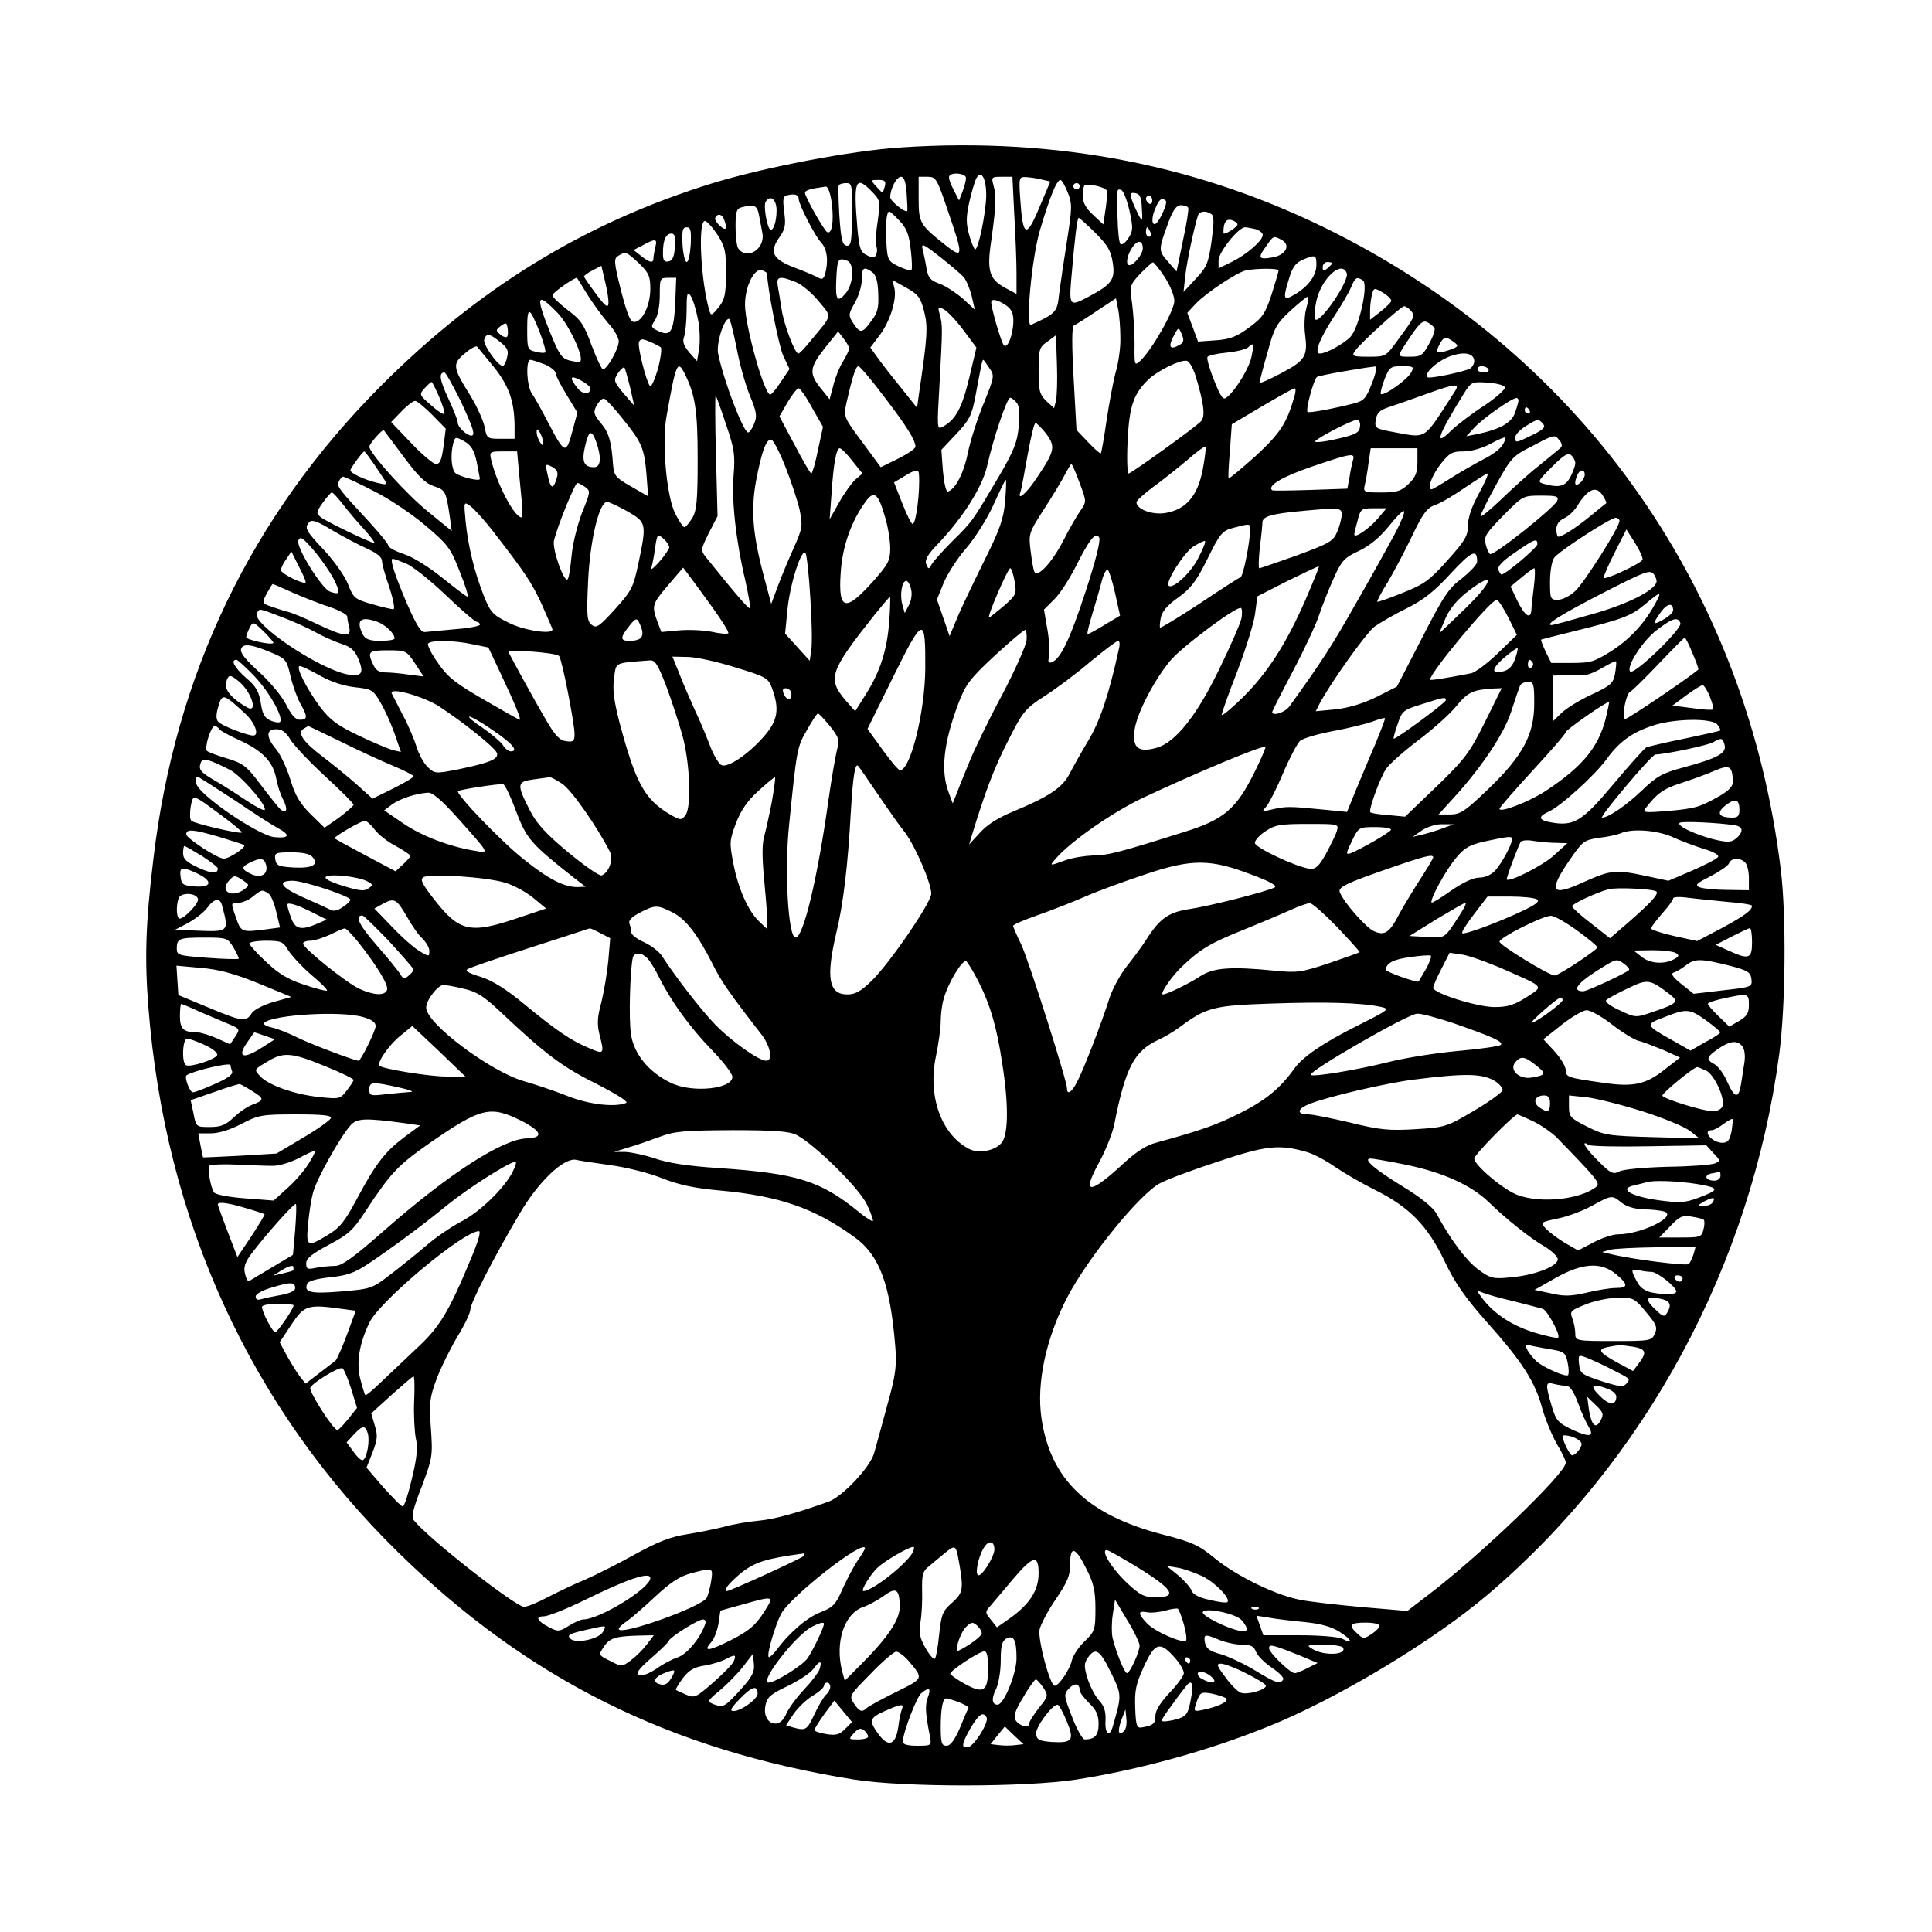 <?xml version="1.0" standalone="no"?>
<!DOCTYPE svg PUBLIC "-//W3C//DTD SVG 20010904//EN"
 "http://www.w3.org/TR/2001/REC-SVG-20010904/DTD/svg10.dtd">
<svg version="1.0" xmlns="http://www.w3.org/2000/svg"
 width="612pt" height="612pt" viewBox="0 0 612 612"
 preserveAspectRatio="xMidYMid meet">
<g transform="translate(0,612) scale(0.1,-0.1)"
fill="#000000" stroke="none">
<path d="M2855 5653 c-158 -10 -434 -63 -600 -114 -403 -125 -739 -331 -1050
-643 -409 -411 -650 -912 -719 -1496 -25 -206 -28 -317 -16 -470 53 -678 324
-1269 791 -1727 410 -402 862 -627 1444 -720 156 -25 544 -25 705 0 198 31
414 90 605 167 218 87 524 271 698 419 499 424 833 1041 923 1711 20 149 23
438 5 585 -107 882 -619 1615 -1409 2016 -424 215 -880 305 -1377 272z m205
-97 c0 -8 -5 -27 -11 -43 l-11 -28 -18 35 c-10 19 -16 38 -13 42 8 14 53 9 53
-6z m64 -59 c-2 -57 -25 -167 -35 -167 -3 0 -12 21 -19 46 -10 36 -10 56 0
102 7 31 17 65 22 76 16 31 33 1 32 -57z m-252 11 c2 -29 3 -54 2 -56 -5 -8
-54 31 -54 43 0 27 20 65 34 65 10 0 15 -16 18 -52z m131 -57 c50 -145 49
-153 -10 -106 -79 63 -83 69 -83 146 l0 69 28 0 c27 0 30 -5 65 -109z m210
-13 c4 -66 7 -150 7 -185 l0 -64 -30 16 c-56 29 -65 54 -50 153 15 109 17 140
7 175 -7 26 -6 27 26 27 l34 0 6 -122z m88 113 l26 -6 -35 -83 c-41 -98 -52
-93 -60 25 -5 72 -4 73 19 72 13 -1 36 -4 50 -8z m-498 -21 c-3 -11 -6 -20 -8
-20 -1 0 -10 9 -20 20 -18 20 -17 20 8 20 20 0 24 -4 20 -20z m579 -19 c15
-37 14 -50 -2 -153 -10 -62 -21 -138 -25 -169 -6 -58 -10 -62 -89 -98 -18 -8
2 211 28 299 30 102 53 160 65 160 4 0 15 -18 23 -39z m-683 -72 c-1 -87 -3
-100 -18 -97 -13 3 -17 21 -22 93 -3 50 -4 93 -2 98 2 4 13 7 24 7 18 0 19 -7
18 -101z m64 73 c25 -26 26 -29 17 -95 -6 -38 -7 -73 -4 -78 3 -6 3 -16 0 -24
-4 -12 -10 -13 -29 -4 -21 10 -25 20 -31 86 -13 153 -6 170 47 115z m657 18
c0 -5 -4 -10 -10 -10 -5 0 -10 5 -10 10 0 6 5 10 10 10 6 0 10 -4 10 -10z m86
-14 c2 -6 0 -33 -4 -59 l-7 -48 -32 30 c-23 21 -33 39 -33 59 0 16 2 31 5 34
9 8 66 -4 71 -16z m-871 -41 c7 -57 0 -99 -15 -90 -11 7 -70 112 -70 124 0 8
15 13 66 20 7 0 15 -22 19 -54z m943 -23 c12 -55 11 -64 -4 -87 -9 -14 -20
-22 -25 -18 -4 4 -8 42 -9 83 -3 93 -3 93 12 88 7 -3 18 -32 26 -66z m-1048
38 c0 -17 51 -117 71 -138 19 -21 24 -58 13 -99 -5 -17 -10 -20 -23 -12 -9 5
-43 20 -76 32 -69 27 -79 49 -45 97 17 24 20 38 14 79 -5 43 -4 50 12 53 22 5
34 1 34 -12z m1087 -30 c3 -43 2 -44 -11 -20 -7 14 -17 36 -21 48 -6 20 -4 23
12 20 14 -2 19 -14 20 -48z m33 24 c0 -8 -4 -12 -10 -9 -5 3 -10 10 -10 16 0
5 5 9 10 9 6 0 10 -7 10 -16z m-1190 -31 c0 -39 -13 -72 -23 -57 -10 18 -18
74 -12 84 15 25 35 9 35 -27z m1233 31 c7 -8 -24 -74 -35 -74 -11 0 -10 25 4
55 11 25 19 30 31 19z m-1289 -44 c3 -16 8 -43 11 -58 10 -51 -50 -88 -77 -48
-4 6 -8 37 -8 68 0 46 3 57 18 61 41 11 50 7 56 -23z m1360 22 c2 -4 -5 -51
-17 -105 l-20 -97 -28 32 c-30 35 -30 36 3 126 14 37 25 52 38 52 10 0 21 -3
24 -8z m-914 -42 c22 -23 30 -44 35 -91 4 -33 5 -62 2 -65 -2 -3 -20 3 -40 12
-33 16 -36 20 -39 73 -4 57 0 101 9 101 3 0 18 -14 33 -30z m987 22 c9 -6 9
-26 1 -85 -10 -70 -15 -83 -50 -120 l-39 -42 6 55 c6 48 28 151 40 188 5 13
24 16 42 4z m-1543 -18 c11 -30 6 -37 -14 -19 -11 10 -17 22 -14 26 8 14 21
11 28 -7z m1176 -42 c39 -39 49 -56 55 -95 8 -52 -3 -68 -77 -107 -60 -32 -62
-30 -54 63 10 117 18 187 23 187 2 0 26 -21 53 -48z m450 27 c0 -7 -32 -29
-43 -29 -2 0 -2 11 0 24 4 17 10 22 24 19 10 -3 19 -9 19 -14z m-1647 -33 c24
-38 27 -53 27 -122 -1 -68 -4 -83 -24 -108 -21 -26 -24 -27 -29 -10 -27 92
-37 284 -14 284 6 0 24 -20 40 -44z m-85 -31 c-2 -30 -7 -55 -13 -55 -5 0 -11
25 -13 55 -2 45 0 55 13 55 13 0 15 -10 13 -55z m1456 40 c3 -8 1 -15 -4 -15
-6 0 -10 7 -10 15 0 8 2 15 4 15 2 0 6 -7 10 -15z m334 9 c12 -4 22 -12 22
-18 0 -18 -49 -61 -97 -85 l-43 -21 0 25 c0 26 63 105 84 105 6 0 21 -3 34 -6z
m-1840 -56 c-2 -31 -8 -44 -20 -46 -14 -3 -18 3 -18 26 0 41 9 62 27 62 11 0
13 -11 11 -42z m1922 22 c29 -16 14 -47 -27 -55 -46 -8 -50 -3 -23 34 24 35
24 35 50 21z m-1984 -22 c-3 -13 -6 -29 -6 -35 0 -18 -11 -16 -39 6 l-24 19
29 15 c40 22 47 21 40 -5z m1544 -5 c0 -18 -28 -53 -42 -53 -13 0 -9 29 8 55
17 26 34 25 34 -2z m-567 -91 c8 -10 19 -36 25 -60 l10 -43 -38 35 c-21 18
-54 40 -73 47 -29 10 -37 19 -42 48 -3 20 -9 47 -12 60 -6 22 0 20 55 -23 33
-26 67 -55 75 -64z m-1029 44 c31 -30 36 -41 36 -81 0 -53 -26 -105 -51 -105
-13 0 -22 24 -42 100 -23 92 -23 101 -8 110 23 14 25 13 65 -24z m2146 -5 c0
-34 -26 -69 -69 -94 -36 -21 -38 -15 -17 53 10 33 20 47 42 57 41 17 44 16 44
-16z m-1486 13 c23 -9 20 -73 -5 -103 -26 -31 -33 -22 -30 41 3 68 6 73 35 62z
m1005 -51 c17 -26 31 -60 31 -76 0 -31 -72 -157 -108 -190 -18 -17 -19 -15
-18 55 0 40 -4 98 -8 128 -8 54 -7 57 25 92 19 19 37 36 41 37 3 0 20 -20 37
-46z m531 43 c0 -2 -7 -9 -15 -16 -12 -10 -15 -10 -15 4 0 9 7 16 15 16 8 0
15 -2 15 -4z m-2293 -129 c-1 -14 -12 -5 -39 32 -21 28 -38 53 -38 55 0 3 12
12 28 20 l27 14 12 -51 c7 -29 12 -60 10 -70z m503 97 c0 -43 37 -230 51 -261
l20 -42 -27 -40 c-15 -23 -30 -41 -34 -41 -19 0 -80 218 -80 285 0 58 30 118
55 109 8 -4 15 -8 15 -10z m333 4 c12 -9 18 -30 19 -68 2 -45 -2 -61 -22 -87
-29 -40 -35 -40 -57 -7 -16 25 -16 28 5 65 12 21 22 54 22 73 0 39 6 43 33 24z
m1287 5 c0 -4 -10 -38 -22 -76 -20 -60 -28 -73 -72 -105 -39 -29 -60 -37 -105
-40 l-56 -4 -17 46 -17 45 27 29 c31 33 127 97 157 105 31 7 105 8 105 0z
m216 -8 c10 -24 -88 -166 -100 -146 -4 5 -2 31 4 58 16 71 80 130 96 88z
m-2406 -67 c18 -29 48 -70 66 -91 19 -20 34 -47 34 -58 0 -24 -37 -89 -50 -89
-4 0 -20 34 -36 76 -24 66 -34 81 -76 112 -26 20 -48 41 -48 47 0 7 60 50 77
55 1 0 16 -24 33 -52z m279 -28 c-5 -91 -14 -107 -53 -89 -25 12 -25 14 -11
35 9 14 15 46 15 79 0 53 1 55 26 55 l26 0 -3 -80z m383 66 c19 -8 52 -36 72
-61 42 -51 44 -40 -24 -122 -19 -24 -37 -43 -41 -43 -11 0 -46 92 -53 140 -4
25 -9 57 -12 73 -6 32 6 34 58 13z m1795 6 c19 -12 -12 -150 -39 -179 -21 -22
-77 -53 -97 -53 -19 0 -1 47 44 116 24 36 48 78 55 94 13 32 18 34 37 22z
m-1390 -97 c13 -49 11 -82 -16 -263 l-6 -44 -51 64 c-28 34 -61 77 -74 95
l-23 32 28 37 c34 44 57 117 48 152 l-6 25 43 -24 c38 -21 46 -31 57 -74z
m1480 31 c-2 -5 -17 -20 -35 -34 l-32 -25 0 29 c0 16 3 39 6 51 6 22 7 22 35
6 16 -10 28 -22 26 -27z m-2197 -53 c7 -30 8 -73 5 -96 l-7 -41 -25 28 c-17
21 -22 34 -16 49 4 12 8 50 8 85 0 51 2 59 12 46 7 -9 17 -41 23 -71z m1339
-63 c1 -30 -6 -80 -15 -110 -8 -30 -21 -100 -29 -154 -8 -55 -16 -101 -18
-102 -2 -2 -20 14 -40 35 l-37 39 -9 163 c-6 107 -6 165 1 168 5 2 37 22 71
45 l62 41 7 -35 c4 -19 7 -60 7 -90z m589 93 c-6 -21 -7 -57 -4 -81 9 -70 2
-83 -75 -124 -38 -20 -69 -34 -69 -30 0 4 11 47 25 95 21 79 29 92 72 132 26
24 51 44 55 45 3 0 2 -17 -4 -37z m-2371 -15 c36 -38 84 -141 71 -153 -2 -3
-17 -1 -34 3 -25 7 -33 19 -61 88 -48 119 -43 131 24 62z m1418 26 c18 -12 25
-25 25 -49 0 -44 -18 -91 -30 -79 -8 8 -40 117 -40 136 0 13 19 9 45 -8z
m-133 -80 l41 -55 -23 -97 c-23 -95 -43 -132 -84 -154 -18 -10 -18 -5 -10 133
10 182 10 188 1 222 -7 26 -6 27 13 17 11 -6 39 -35 62 -66z m1418 61 c13 -16
12 -19 -42 -92 -38 -53 -39 -53 -93 -53 -50 0 -54 2 -43 18 17 25 146 142 156
142 5 0 15 -7 22 -15z m-2760 -68 c12 -32 20 -60 17 -63 -2 -3 -16 -2 -31 2
-25 6 -26 9 -26 72 0 74 7 72 40 -11z m623 -47 c9 -50 28 -118 42 -152 22 -53
24 -67 14 -90 -6 -16 -15 -28 -19 -28 -15 0 -78 165 -95 249 -7 32 18 111 34
111 4 0 14 -41 24 -90z m2211 61 c3 -5 -4 -27 -17 -50 -20 -37 -26 -41 -60
-41 -44 0 -44 -3 3 67 28 41 38 49 52 42 9 -5 19 -13 22 -18z m-2938 -28 c-3
-3 -13 0 -22 8 -14 12 -14 14 3 27 16 11 18 11 21 -8 2 -12 1 -24 -2 -27z
m2133 -24 c-31 -19 -40 -10 -23 23 17 33 17 33 27 10 8 -18 7 -26 -4 -33z
m-1049 -13 c0 -5 -9 -23 -19 -40 -11 -17 -25 -51 -31 -76 l-12 -45 -24 30
c-42 51 -41 68 7 130 l44 55 17 -22 c10 -13 18 -27 18 -32z m-1106 21 c24 -19
28 -28 22 -50 -3 -15 -10 -27 -14 -26 -16 1 -64 70 -58 84 7 20 16 19 50 -8z
m1761 -186 l-6 -24 -25 23 c-21 21 -24 32 -24 96 0 67 2 74 28 92 l27 20 3
-91 c2 -51 0 -103 -3 -116z m-1252 169 c4 -4 0 -35 -9 -69 -10 -34 -21 -58
-25 -54 -12 14 -40 125 -35 139 4 11 11 12 33 2 15 -6 32 -15 36 -18z m2512
17 c17 -13 16 -15 -15 -26 -39 -13 -45 -10 -30 18 13 25 20 26 45 8z m-3041
-79 c48 -60 65 -109 66 -185 l0 -43 -44 0 c-43 0 -44 1 -51 38 -4 20 -24 64
-44 97 -57 91 -59 102 -19 135 18 16 36 25 39 22 4 -4 27 -33 53 -64z m2401
35 c-6 -36 -49 -107 -78 -131 -12 -11 -19 -2 -41 53 -15 37 -24 70 -21 74 2 5
30 11 61 14 31 3 62 11 67 16 18 18 20 13 12 -26z m705 -18 c0 -7 -6 -17 -12
-22 -17 -10 -130 -34 -136 -28 -12 12 28 49 68 65 47 18 80 12 80 -15z m-2945
-9 c19 -8 35 -21 35 -28 0 -7 16 -38 35 -69 l34 -56 -14 -52 c-22 -83 -25 -82
-80 23 -19 37 -42 78 -50 89 -17 24 -20 107 -5 107 6 0 26 -7 45 -14z m1409
-12 c17 -24 16 -28 -18 -112 -20 -48 -42 -118 -50 -156 -13 -65 -39 -115 -63
-123 -6 -2 -12 23 -16 64 l-5 68 47 50 c41 43 49 59 60 115 20 107 22 120 26
120 1 0 10 -12 19 -26z m653 -24 c27 -89 32 -130 17 -145 -22 -22 -221 -165
-229 -165 -4 0 -6 46 -3 103 5 110 19 150 66 195 31 29 101 63 121 59 8 -1 20
-22 28 -47z m-1791 -37 l13 -58 -34 39 c-31 38 -32 41 -18 63 9 13 18 21 21
19 2 -3 10 -31 18 -63z m172 45 c34 -68 42 -116 42 -271 0 -132 -3 -164 -17
-188 -10 -16 -21 -29 -25 -29 -4 0 -17 19 -29 43 -27 52 -43 222 -28 306 30
170 35 182 57 139z m633 -75 c71 -93 98 -136 99 -158 0 -6 -25 -23 -55 -38
l-55 -27 -59 80 c-58 78 -59 80 -50 122 19 84 30 118 38 118 5 0 42 -44 82
-97z m1545 43 c-19 -49 -25 -56 -61 -65 -63 -16 -139 -30 -143 -26 -7 7 20
105 30 111 8 5 138 28 184 33 7 1 3 -20 -10 -53z m124 34 c-12 -23 -87 -76
-96 -68 -2 3 3 24 12 47 15 38 19 41 55 41 37 0 39 -2 29 -20z m245 10 c3 -5
-3 -10 -14 -10 -12 0 -21 5 -21 10 0 6 6 10 14 10 8 0 18 -4 21 -10z m-3257
-98 c41 -87 49 -112 35 -112 -15 1 -43 27 -43 41 0 8 -14 43 -30 77 -27 58
-31 82 -12 82 4 0 26 -40 50 -88z m412 38 c0 -21 -24 -21 -41 1 -27 34 -23 42
11 24 17 -9 30 -20 30 -25z m-479 -27 c11 -25 18 -49 17 -54 -2 -4 -21 8 -42
27 -38 33 -39 34 -21 54 10 11 20 20 22 20 2 0 13 -21 24 -47z m3376 30 c2 -6
-28 -33 -67 -59 -39 -25 -84 -60 -101 -76 -59 -59 -45 -18 38 115 23 37 25 38
75 35 28 -2 53 -8 55 -15z m-163 -20 c-97 -150 -83 -141 -188 -122 -60 11 -62
13 -58 39 3 20 12 30 35 38 18 6 70 24 117 41 108 39 118 39 94 4z m-2032 -44
l35 -61 -16 -74 c-8 -41 -18 -74 -21 -74 -3 0 -27 41 -53 91 l-48 90 26 45
c14 24 30 44 35 44 4 0 24 -27 42 -61z m1528 34 c-24 -84 -45 -116 -123 -188
-45 -40 -83 -72 -85 -70 -2 1 0 41 4 87 l6 84 96 57 c53 31 99 57 103 57 4 0
4 -12 -1 -27z m-1800 -88 c26 -76 29 -96 24 -159 -7 -80 7 -209 37 -335 10
-46 17 -86 15 -88 -3 -4 -41 39 -139 161 -18 23 -18 24 8 77 l28 54 -5 192
c-3 107 -3 192 -1 190 2 -2 17 -43 33 -92z m-328 19 c61 -75 69 -94 76 -178
l5 -68 -54 31 c-49 28 -54 34 -57 68 -5 74 -13 103 -39 133 -23 28 -24 34 -13
56 8 13 18 23 24 21 6 -2 32 -30 58 -63z m1248 51 c9 -10 11 -35 7 -75 -4 -50
-15 -77 -62 -158 -86 -145 -84 -143 -147 -205 -32 -32 -62 -66 -67 -75 -9 -16
-10 -16 -17 1 -5 14 5 31 38 65 79 83 140 180 155 246 19 86 63 216 73 216 4
0 13 -7 20 -15z m1590 6 c0 -4 -5 -22 -11 -39 -11 -31 -47 -52 -119 -67 l-35
-7 25 27 c24 27 117 93 133 94 4 1 7 -3 7 -8z m-3441 -45 l43 -44 -7 -56 c-6
-42 -11 -56 -24 -56 -8 0 -44 30 -79 67 l-63 66 33 34 c17 18 37 33 43 33 6 0
30 -20 54 -44z m3476 14 c3 -5 1 -10 -4 -10 -6 0 -11 5 -11 10 0 6 2 10 4 10
3 0 8 -4 11 -10z m-537 -52 c-2 -19 -14 -25 -75 -39 -40 -9 -70 -12 -67 -7 7
11 115 67 132 68 8 0 12 -9 10 -22z m580 9 c9 -10 1 -18 -34 -35 -53 -26 -54
-26 -54 -7 0 8 15 24 33 35 38 24 41 24 55 7z m-1574 -31 c30 -41 28 -54 -30
-140 -33 -50 -64 -76 -51 -43 2 6 12 58 22 115 10 56 21 102 25 102 4 0 19
-15 34 -34z m-2036 -72 c46 -62 69 -85 96 -94 37 -12 39 -16 51 -98 l6 -44
-76 62 c-69 56 -185 185 -185 205 0 9 42 57 46 52 1 -1 29 -39 62 -83z m442
46 c0 -13 -1 -13 -10 0 -5 8 -10 22 -10 30 0 13 1 13 10 0 5 -8 10 -22 10 -30z
m169 -1 c17 -49 14 -79 -7 -79 -32 0 -40 17 -29 65 12 53 21 56 36 14z m-379
-62 c5 -26 10 -51 10 -54 0 -9 -61 6 -77 18 -13 12 -17 58 -7 96 6 20 7 20 35
5 22 -13 31 -28 39 -65z m3250 54 c-6 -12 -33 -32 -61 -46 -27 -14 -74 -41
-104 -60 -30 -19 -57 -35 -60 -35 -15 0 -1 41 27 78 29 37 37 42 74 42 24 0
59 10 85 24 24 13 45 22 47 20 2 -1 -1 -12 -8 -23z m180 14 c8 -9 9 -19 4 -23
-5 -5 -36 -30 -69 -57 -33 -26 -88 -76 -122 -109 -35 -33 -63 -56 -63 -51 0 6
22 50 49 99 47 85 53 92 113 122 74 39 72 38 88 19z m-2452 -84 c18 -45 38
-106 45 -136 10 -50 9 -58 -17 -117 -16 -35 -39 -90 -51 -122 l-22 -59 -21 79
c-38 140 -44 217 -27 311 18 94 33 135 49 130 6 -2 26 -40 44 -86z m1322 -8
c-16 -84 -53 -127 -118 -138 -42 -7 -92 12 -92 34 0 5 23 26 51 47 29 21 77
59 108 85 30 27 57 46 59 44 3 -2 -1 -35 -8 -72z m-1110 27 l32 -40 -21 -18
c-11 -9 -35 -42 -52 -72 l-31 -55 6 80 c6 94 15 145 26 145 5 0 23 -18 40 -40z
m1790 -3 c0 -34 -6 -49 -28 -70 -24 -23 -37 -27 -86 -27 -55 0 -58 1 -53 23 3
12 9 43 12 70 l7 47 74 0 74 0 0 -43z m-3304 -9 c16 -24 32 -48 36 -54 6 -9
-1 -10 -25 -4 -40 9 -87 31 -87 40 0 7 39 60 44 60 2 0 16 -19 32 -42z m458
-25 c4 -38 8 -85 10 -105 2 -21 1 -38 -2 -37 -23 1 -78 106 -96 182 -6 26 -5
27 38 27 l44 0 6 -67z m3346 30 c0 -8 -7 -27 -15 -43 -16 -31 -36 -36 -83 -23
-23 6 -22 8 24 54 37 37 51 46 61 37 7 -6 13 -17 13 -25z m-704 10 c-3 -10 -8
-34 -11 -54 l-7 -37 -116 -4 c-65 -2 -119 -3 -122 -1 -17 14 32 43 126 75 126
43 137 44 130 21z m-2522 -56 c-12 -41 -20 -37 -30 12 -7 32 -6 33 15 22 16
-9 20 -18 15 -34z m1656 -17 c22 -59 22 -59 3 -87 -11 -15 -37 -60 -57 -100
-35 -66 -79 -113 -89 -95 -3 4 -8 33 -12 64 -7 57 -7 59 42 135 28 43 58 93
67 111 9 17 18 32 20 32 2 0 14 -27 26 -60z m-509 28 c4 -52 -9 -158 -20 -158
-4 0 -19 30 -33 66 l-26 66 32 19 c36 22 46 24 47 7z m2109 -2 c0 -7 -7 -19
-15 -26 -16 -13 -20 -3 -9 24 8 20 24 21 24 2z m-335 -59 c-23 -41 -35 -77
-35 -102 0 -32 -9 -48 -65 -110 -56 -63 -74 -76 -142 -103 -42 -17 -79 -30
-80 -28 -2 2 13 30 33 62 19 32 54 98 77 146 34 71 47 89 72 98 17 5 59 30 95
55 36 24 68 45 72 45 4 0 -8 -28 -27 -63z m-3502 8 c49 -24 123 -74 165 -110
71 -60 80 -72 108 -145 18 -44 29 -80 25 -80 -4 0 -39 27 -79 59 -42 34 -94
67 -123 76 -27 9 -49 21 -49 27 0 5 -26 37 -57 71 -101 109 -106 115 -100 131
4 9 10 16 14 16 4 0 48 -20 96 -45z m2001 -32 c-5 -57 -16 -89 -68 -193 -34
-69 -73 -150 -85 -180 l-23 -55 -20 58 -20 58 21 52 c12 29 44 79 73 112 28
33 67 95 86 138 19 42 36 77 38 77 2 0 1 -30 -2 -67z m-1330 44 c17 -12 16
-16 -9 -78 -14 -35 -30 -96 -34 -136 -4 -40 -9 -75 -13 -78 -11 -12 -50 97
-43 124 12 47 66 181 74 181 4 0 15 -6 25 -13z m3224 -28 c7 -12 12 -22 10
-23 -2 -1 -25 -20 -53 -43 -47 -38 -87 -63 -99 -63 -3 0 -6 11 -6 23 0 16 9
28 24 35 14 6 33 24 42 39 35 56 61 66 82 32z m-3992 -26 c16 -21 46 -57 68
-80 21 -24 35 -43 32 -43 -12 0 -150 67 -169 81 -16 13 -16 16 5 46 13 18 26
33 29 33 4 0 19 -17 35 -37z m1718 -42 c9 -30 16 -74 16 -98 0 -38 -6 -50 -52
-102 -90 -101 -113 -96 -105 23 5 84 33 164 79 227 27 37 40 27 62 -50z m2129
53 c-8 -21 -202 -176 -213 -169 -4 3 -11 17 -14 32 -6 23 1 34 56 90 62 63 63
63 120 63 49 0 56 -2 51 -16z m-3375 -92 c106 -137 125 -165 158 -236 18 -41
34 -77 34 -80 0 -17 -92 -3 -140 22 -49 24 -57 33 -78 86 -29 75 -49 154 -57
234 -6 63 -6 64 15 49 11 -8 42 -42 68 -75z m430 58 c60 -35 61 -38 34 -166
-16 -75 -21 -85 -74 -144 -51 -56 -59 -61 -74 -49 -15 12 -16 30 -11 139 6
128 35 250 60 250 7 0 36 -14 65 -30z m2262 -10 c0 -11 -6 -36 -14 -54 -12
-30 -24 -37 -127 -75 -63 -22 -116 -41 -120 -41 -3 0 -2 30 2 68 5 37 8 72 8
78 1 18 29 26 111 34 135 13 140 12 140 -10z m115 -12 c-28 -33 -75 -65 -75
-51 0 4 5 25 11 46 9 35 12 37 50 37 l41 0 -27 -32z m53 -50 c-19 -35 -73
-133 -122 -218 -75 -133 -110 -187 -211 -327 -14 -20 -55 -33 -55 -18 0 2 29
60 65 128 36 68 74 149 84 180 11 32 32 85 47 118 24 53 33 63 79 84 35 17 66
43 96 80 24 30 45 51 47 45 2 -5 -12 -38 -30 -72z m-3255 -46 c31 -14 47 -27
47 -39 0 -10 11 -48 24 -85 12 -38 18 -68 12 -68 -5 0 -36 7 -67 16 -55 16
-59 19 -76 62 -9 25 -43 73 -75 108 -61 64 -65 73 -47 91 8 8 28 0 72 -27 34
-20 83 -46 110 -58z m3967 88 c0 -20 -111 -195 -140 -222 -17 -16 -41 -28 -55
-28 -24 0 -25 3 -25 58 0 32 6 66 13 75 15 21 177 126 195 127 6 0 12 -5 12
-10z m-1170 -27 c0 -40 -22 -148 -30 -151 -5 -2 -63 -39 -130 -84 -67 -44
-123 -78 -125 -76 -2 1 -1 16 2 31 4 20 21 40 55 64 40 29 58 52 93 123 40 81
47 89 82 98 53 14 53 14 53 -5z m1243 -96 c-8 -14 -123 -67 -123 -57 0 6 16
43 36 82 l36 71 28 -44 c15 -24 25 -47 23 -52z m-3083 39 c-1 -6 -15 -27 -32
-46 -17 -19 -28 -28 -25 -19 3 9 9 37 12 63 7 45 8 46 26 30 11 -9 19 -22 19
-28z m1319 -139 c-49 -151 -80 -216 -108 -225 -10 -3 -12 1 -8 17 3 12 1 51
-5 86 l-11 64 32 32 c18 17 48 64 68 103 44 88 64 113 75 93 5 -9 -12 -76 -43
-170z m-2383 41 c24 -47 22 -54 -11 -42 -27 11 -108 142 -100 162 6 14 13 10
46 -28 22 -25 51 -66 65 -92z m2739 63 c-22 -45 -81 -99 -93 -86 -11 11 47
102 77 123 19 12 36 20 38 18 3 -2 -7 -27 -22 -55z m1075 45 c0 -10 -101 -96
-114 -96 -2 0 -6 7 -10 15 -3 10 13 28 52 54 63 44 72 47 72 27z m-2303 -172
c5 -71 6 -144 3 -163 l-5 -34 -39 43 -39 43 7 71 c7 83 46 204 58 183 4 -8 11
-72 15 -143z m2112 116 c0 -8 -22 -31 -48 -52 -42 -31 -59 -57 -127 -190 l-79
-153 -65 -33 c-43 -21 -87 -34 -129 -39 l-63 -6 12 24 c37 69 147 223 174 244
17 12 63 39 102 58 54 27 88 54 140 111 66 71 84 79 83 36z m-3711 -65 c-7 -7
-78 28 -78 39 0 6 7 22 17 35 l16 24 24 -48 c14 -26 23 -48 21 -50z m318 60
c20 -8 77 -53 126 -100 49 -47 93 -85 99 -85 5 0 9 -4 9 -9 0 -4 -35 -11 -77
-14 -43 -4 -86 -8 -96 -9 -13 -2 -26 18 -57 88 -41 96 -56 144 -46 144 4 0 23
-7 42 -15z m2849 -116 c-61 -139 -120 -231 -199 -309 -36 -35 -66 -60 -66 -54
0 5 22 68 50 139 27 72 53 154 56 183 l7 53 96 49 c53 26 97 47 99 46 1 -2
-18 -49 -43 -107z m-1879 -22 c31 -43 54 -80 51 -83 -3 -3 -28 -1 -54 5 -27 5
-74 7 -104 4 l-54 -5 -13 34 c-18 50 -16 55 35 115 l47 55 18 -24 c10 -13 43
-58 74 -101z m958 81 c7 -40 5 -43 -36 -79 -24 -20 -44 -36 -45 -35 -6 5 60
156 67 156 4 0 10 -19 14 -42z m319 -40 l15 -68 -50 -30 c-28 -17 -51 -30 -53
-28 -2 2 5 30 15 63 10 33 24 80 30 104 6 24 15 40 20 35 4 -5 15 -39 23 -76z
m1326 25 c-4 -32 -8 -66 -8 -75 -2 -32 -21 -19 -44 28 l-22 46 35 29 c19 16
37 29 40 29 3 0 3 -26 -1 -57z m388 12 c-9 -27 -92 -69 -202 -100 -66 -19
-124 -35 -130 -35 -24 0 31 34 165 103 129 66 146 73 158 59 7 -9 11 -21 9
-27z m-606 -83 c-44 -43 -81 -78 -81 -77 0 2 9 23 20 49 14 30 38 59 73 85 85
65 78 30 -12 -57z m-1755 62 c4 -15 1 -36 -7 -51 l-13 -25 -8 28 c-8 31 -1 74
13 74 5 0 12 -12 15 -26z m-1955 -13 c35 -15 88 -36 117 -45 28 -10 52 -23 52
-29 0 -7 3 -22 6 -34 9 -33 -17 -30 -101 10 -39 19 -82 37 -97 40 -15 4 -39
12 -53 17 -25 9 -25 11 -10 40 9 16 17 30 19 30 2 0 32 -13 67 -29z m4315 -28
c-33 -63 -79 -114 -138 -153 -57 -36 -68 -40 -128 -40 l-66 0 -18 36 c-9 20
-16 37 -14 38 2 1 46 12 98 25 159 39 187 50 230 86 50 42 55 43 36 8z m-2429
-60 c-7 -94 -29 -160 -74 -232 l-34 -54 -30 34 c-59 69 -51 92 91 271 25 31
47 57 49 57 2 1 1 -34 -2 -76z m1961 11 l27 -55 -61 -59 c-33 -32 -72 -61 -85
-63 -82 -16 -129 -23 -129 -20 0 22 192 253 211 253 5 0 21 -25 37 -56z m522
23 c0 -7 -14 -20 -30 -29 -35 -20 -37 -16 -9 23 20 28 39 31 39 6z m-1367 -24
c-3 -16 -34 -87 -69 -159 -72 -150 -141 -237 -201 -253 -57 -16 -77 0 -69 57
7 51 60 155 113 219 34 42 212 175 224 167 4 -2 4 -16 2 -31z m-3042 3 c35
-13 84 -35 109 -49 25 -14 62 -30 83 -37 28 -9 41 -20 52 -47 19 -45 11 -57
-31 -50 -90 15 -310 163 -290 195 9 15 3 16 77 -12z m305 -16 c26 -10 53 -36
54 -52 0 -5 -20 -8 -45 -8 -34 0 -47 5 -55 19 -24 46 -8 61 46 41z m835 -17
c11 -30 0 -43 -38 -43 -28 0 -29 10 -2 44 25 32 27 32 40 -1z m3292 13 c7 -17
-147 -166 -159 -153 -14 14 40 98 84 131 51 39 67 43 75 22z m-4457 -63 c-7
-7 -86 10 -86 19 0 5 5 18 11 30 11 20 12 19 45 -13 18 -18 32 -34 30 -36z
m2065 -81 c-1 -138 -47 -322 -80 -322 -5 0 -30 30 -56 66 l-47 65 82 166 c95
192 102 194 101 25z m321 91 c-1 -16 -35 -93 -77 -173 -43 -80 -91 -179 -107
-220 -17 -41 -35 -86 -40 -100 l-10 -25 -13 35 c-26 69 -16 157 31 282 23 60
36 78 117 153 50 46 93 82 96 80 2 -3 4 -17 3 -32z m2108 -39 c11 -25 20 -49
20 -54 0 -6 -208 -148 -232 -158 -5 -2 -5 16 -2 40 4 23 12 45 18 47 6 2 46
42 90 88 43 45 80 83 83 83 2 0 13 -21 23 -46z m-3862 25 l49 -10 41 -87 c43
-91 64 -142 58 -142 -2 0 -52 28 -112 63 -90 52 -115 71 -146 116 -21 29 -35
58 -32 62 7 12 83 11 142 -2z m2046 -16 c-31 -142 -59 -226 -96 -288 -23 -38
-50 -87 -61 -108 -22 -42 -65 -71 -176 -117 -49 -20 -85 -43 -107 -68 l-34
-37 9 30 c42 138 71 214 114 298 47 93 54 102 116 142 36 23 102 72 145 109
44 36 83 66 88 66 5 0 6 -12 2 -27z m-2678 -13 c38 -16 43 -22 54 -71 7 -30
21 -69 31 -87 24 -42 24 -52 -1 -52 -14 0 -27 15 -44 49 -14 27 -53 74 -87
104 -42 38 -60 61 -55 72 6 18 35 14 102 -15z m3933 -18 c-7 -21 -20 -34 -35
-38 -41 -11 -41 6 0 42 22 19 41 32 43 31 2 -2 -2 -18 -8 -35z m-3484 -14 l27
-41 -47 6 c-26 4 -60 7 -75 7 -19 0 -30 7 -38 25 -19 41 -15 45 47 45 57 0 59
-1 86 -42z m456 24 c9 -9 49 -214 49 -247 0 -23 -4 -26 -26 -23 -20 2 -35 17
-63 65 -36 61 -112 200 -120 217 -4 10 150 -1 160 -12z m558 -36 c99 -30 105
-34 117 -67 24 -67 18 -102 -28 -154 -49 -55 -111 -97 -132 -89 -8 3 -24 29
-35 57 -11 29 -33 83 -51 120 -17 38 -40 91 -50 118 l-20 49 48 -1 c26 0 94
-15 151 -33z m-1523 -28 c49 -52 93 -132 81 -145 -4 -3 -18 -1 -31 5 -18 8
-25 21 -30 56 -6 36 -15 52 -47 79 -36 32 -50 57 -30 57 4 0 30 -24 57 -52z
m1304 -30 c17 -46 40 -116 51 -155 25 -89 30 -232 10 -256 -13 -16 -16 -16
-50 4 -79 47 -107 98 -158 288 -18 70 -23 105 -18 141 7 54 -1 49 112 58 18 2
26 -11 53 -80z m2745 73 c3 -5 1 -12 -5 -16 -5 -3 -10 1 -10 9 0 18 6 21 15 7z
m261 -35 c-6 -31 -14 -38 -74 -66 -37 -17 -79 -43 -94 -57 l-28 -27 0 72 0 72
38 1 c20 1 46 1 57 0 11 -1 38 10 60 23 22 13 42 23 44 21 2 -2 0 -20 -3 -39z
m-4101 -7 c34 -19 74 -32 110 -36 53 -6 57 -8 80 -48 14 -23 34 -68 45 -99
l20 -58 -26 6 c-14 4 -62 24 -108 46 -69 33 -90 49 -123 92 -44 60 -78 128
-63 128 6 0 35 -14 65 -31z m-259 -17 c40 -32 63 -103 27 -83 -48 27 -73 56
-67 79 8 26 12 27 40 4z m4104 -70 c0 -99 -36 -166 -145 -271 -74 -71 -89 -81
-121 -81 l-37 0 39 43 c92 99 166 208 190 280 13 40 26 78 29 85 2 6 14 12 25
12 18 0 20 -6 20 -68z m556 22 c8 -20 13 -38 10 -41 -2 -3 -32 -1 -66 4 l-62
8 43 32 c24 18 48 32 52 33 4 0 15 -16 23 -36z m-2911 16 c3 -5 3 -15 -1 -21
-6 -11 -23 6 -24 24 0 10 18 9 25 -3z m2199 -97 c-49 -98 -63 -117 -153 -204
l-100 -96 -53 5 c-29 2 -55 6 -57 9 -7 5 28 102 48 135 9 15 54 55 101 91 47
35 102 84 123 110 36 44 52 52 118 56 l26 1 -53 -107z m-3314 50 c78 -51 177
-130 184 -148 7 -19 -21 -31 -122 -52 -72 -14 -74 -14 -96 6 -13 12 -29 41
-36 64 -7 23 -26 69 -44 102 -17 33 -33 64 -35 68 -9 22 98 -8 149 -40z m-615
-22 c32 -28 48 -71 27 -71 -19 0 -102 32 -111 44 -7 8 -7 24 1 49 12 41 16 40
83 -22z m3805 41 c0 -8 -155 -122 -165 -122 -2 0 3 20 12 45 14 43 18 46 76
64 72 23 77 24 77 13z m506 -60 c-24 -91 -74 -151 -189 -227 -53 -35 -147 -71
-147 -57 0 4 47 58 105 121 58 63 105 117 105 122 0 7 133 100 137 95 1 -1 -4
-25 -11 -54z m-2457 -22 c29 -37 31 -43 22 -77 -5 -21 -17 -90 -26 -153 -35
-252 -80 -440 -105 -440 -23 0 -36 211 -20 360 24 238 25 244 56 297 16 29 32
53 35 53 3 0 20 -18 38 -40z m-1068 -13 c62 -42 83 -67 57 -67 -7 0 -19 9 -25
20 -7 10 -36 35 -65 55 -29 19 -47 35 -41 35 6 0 40 -19 74 -43z m2796 -43
c-19 -43 -46 -110 -62 -147 l-28 -69 -81 8 c-102 10 -113 10 -156 0 -34 -8
-34 -8 -18 10 9 11 33 58 53 106 20 47 44 92 53 101 9 8 56 22 104 31 49 9
105 23 125 30 21 8 39 13 40 11 2 -1 -12 -37 -30 -81z m1083 61 c7 -9 11 -17
9 -19 -2 -2 -53 -13 -114 -26 -60 -12 -115 -25 -121 -28 -6 -4 -53 -56 -104
-117 -99 -118 -125 -133 -197 -120 -40 7 -42 18 -7 34 38 17 147 116 183 166
39 54 79 84 145 106 66 23 189 25 206 4z m-4745 -15 c3 -5 33 -21 66 -36 70
-32 104 -67 114 -120 4 -21 13 -51 22 -67 15 -30 12 -44 -6 -33 -6 4 -33 38
-62 76 -47 63 -57 71 -108 87 -31 9 -60 20 -65 24 -10 8 12 79 24 79 5 0 11
-4 15 -10z m382 -38 c54 -27 128 -61 166 -77 37 -15 67 -31 67 -34 0 -4 -29
-21 -65 -39 l-65 -32 -50 45 c-27 24 -75 63 -105 86 -64 48 -84 77 -64 90 8 5
15 9 16 9 1 0 46 -22 100 -48z m-157 5 c11 -18 60 -70 110 -116 49 -45 90 -86
90 -90 0 -4 -21 -22 -46 -41 l-46 -32 -44 43 c-34 34 -49 59 -64 109 -11 36
-31 79 -44 95 -34 40 -34 65 -1 65 18 0 31 -9 45 -33z m4543 -17 c7 -26 -23
-42 -130 -71 -68 -18 -85 -28 -133 -74 -48 -46 -105 -85 -125 -85 -11 0 157
200 169 200 33 1 167 29 183 39 26 15 30 14 36 -9z m-1487 -82 c-60 -122 -98
-155 -233 -196 -203 -64 -236 -72 -282 -72 -25 -1 -64 -7 -86 -15 -52 -19 -52
-19 -29 7 50 56 177 144 273 190 166 78 382 169 390 162 1 -1 -13 -36 -33 -76z
m-3247 3 c36 -19 120 -116 109 -127 -3 -2 -27 10 -54 28 -27 18 -70 46 -96 61
-54 31 -60 39 -52 61 6 16 22 13 93 -23z m2051 -76 c30 -44 68 -99 86 -121 34
-45 84 -162 84 -195 0 -28 -133 -222 -189 -276 -34 -33 -51 -43 -77 -43 -59 0
-68 53 -35 194 22 90 37 215 46 381 7 119 14 161 24 148 4 -4 31 -44 61 -88z
m2709 39 c1 -14 -12 -28 -41 -45 -64 -36 -76 -40 -165 -48 -73 -6 -81 -5 -70
9 35 46 57 62 111 79 34 11 81 28 106 39 49 21 58 16 59 -34z m-4750 -56 c59
-40 122 -81 139 -90 43 -23 40 -34 -8 -30 -52 5 -243 136 -248 170 -2 12 -1
22 3 22 3 0 54 -33 114 -72z m1042 49 c29 -19 109 -133 151 -215 12 -24 -3
-66 -26 -75 -7 -3 -54 30 -106 73 -71 59 -100 91 -121 132 -43 84 -42 92 11
99 25 3 48 7 51 7 3 1 21 -8 40 -21z m664 -57 c-8 -41 -19 -90 -24 -109 -7
-22 -7 -66 -1 -130 5 -53 10 -111 10 -130 l0 -34 -24 23 c-35 32 -67 103 -83
185 -13 67 -12 73 9 129 16 41 37 71 72 102 27 25 50 43 51 42 2 -2 -3 -37
-10 -78z m-810 -30 c33 -88 48 -104 185 -212 l35 -27 -26 -1 c-42 0 -92 25
-170 88 -70 55 -217 208 -208 216 5 5 131 24 143 22 5 -1 24 -40 41 -86z
m-189 -17 c108 -121 105 -116 58 -108 -80 13 -169 47 -227 87 l-60 41 24 18
c25 19 78 36 115 38 14 1 43 -24 90 -76z m-743 3 c37 -27 65 -51 63 -53 -5 -6
-150 28 -160 37 -5 5 -5 25 -2 44 8 41 3 43 99 -28z m4807 18 c0 -18 -5 -24
-22 -24 -44 0 -52 15 -23 38 32 25 45 21 45 -14z m-4323 -62 c11 -15 41 -39
67 -52 25 -14 46 -28 46 -31 0 -3 -10 -15 -23 -27 l-24 -22 -96 51 c-53 28
-97 52 -97 54 0 6 84 55 96 55 5 0 20 -13 31 -28z m4307 14 c27 -4 30 -19 8
-40 -16 -14 -27 -15 -64 -7 -62 14 -133 47 -116 55 11 5 121 0 172 -8z m-1259
-18 c-4 -13 -20 -45 -35 -73 -22 -40 -33 -49 -51 -47 -42 5 -174 67 -174 82 0
8 15 25 34 37 30 20 46 23 133 23 98 0 99 0 93 -22z m335 8 c-19 -7 -48 -16
-65 -20 l-30 -7 30 21 c17 11 45 20 65 19 l35 0 -35 -13z m-164 -5 c-6 -10
-99 -63 -128 -74 -15 -5 -15 -1 4 38 22 45 22 45 76 45 29 0 51 -4 48 -9z
m-3712 -22 c39 -12 75 -23 79 -26 9 -6 -47 -43 -64 -43 -20 0 -119 65 -119 77
0 18 22 16 104 -8z m4603 0 c26 -12 71 -29 100 -38 31 -9 50 -20 45 -26 -4 -6
-41 -25 -82 -43 l-75 -32 -70 15 c-98 21 -113 19 -198 -19 -104 -48 -114 -31
-44 71 40 58 45 62 92 69 28 3 59 10 70 15 38 15 113 9 162 -12z m-507 -7 c0
-16 -33 -77 -53 -99 -13 -14 -32 -23 -51 -23 -19 0 -51 -15 -89 -41 -32 -23
-60 -40 -62 -38 -7 8 46 105 78 142 26 32 43 41 92 52 75 16 85 17 85 7z m140
-12 l35 -1 -43 -39 c-35 -32 -140 -85 -149 -76 -3 2 36 106 44 119 3 5 22 7
42 3 20 -3 52 -6 71 -6z m-4291 -41 c28 -18 51 -36 51 -40 0 -18 -19 -17 -63
3 -36 17 -47 27 -47 45 0 13 2 23 4 23 3 0 27 -14 55 -31z m351 -4 c21 -25 -1
-36 -61 -33 -47 3 -54 6 -57 26 -3 20 0 22 51 22 37 0 59 -5 67 -15z m3550 -1
c0 -3 -20 -37 -45 -75 -24 -38 -53 -86 -64 -107 -29 -56 -45 -67 -78 -52 -25
10 -97 92 -109 124 -6 16 22 29 161 77 110 38 135 44 135 33z m-3697 -24 c7
-29 -15 -43 -47 -29 -32 15 -33 23 -3 37 33 16 44 14 50 -8z m4685 8 c7 -7 12
-29 12 -50 l0 -38 -67 1 c-38 0 -77 4 -88 8 -17 7 -13 12 33 35 29 15 55 33
59 41 6 18 35 19 51 3z m-1565 -38 c60 -22 84 -36 75 -41 -24 -13 -209 -60
-272 -69 -64 -10 -92 -29 -134 -95 -14 -22 -42 -60 -62 -85 -20 -25 -45 -70
-55 -100 -23 -74 -82 -227 -103 -267 -17 -33 -32 -43 -32 -21 0 24 -121 405
-145 456 -14 28 -25 55 -26 59 0 4 35 19 78 34 43 15 112 42 153 60 41 18 127
49 190 70 146 49 205 48 333 -1z m-3338 3 c50 -24 46 -45 -7 -41 -39 3 -43 6
-46 31 -4 31 4 33 53 10z m149 -50 c-39 -29 -79 -7 -49 27 16 18 19 18 42 3
24 -16 24 -17 7 -30z m390 25 c18 -10 18 -12 3 -22 -12 -10 -29 -8 -81 8 -41
13 -61 23 -53 29 15 10 103 0 131 -15z m436 -4 c27 -8 67 -30 89 -48 l41 -34
-93 -31 c-148 -50 -182 -42 -261 59 -39 50 -46 64 -35 71 19 13 198 1 259 -17z
m-568 -20 c43 -14 78 -29 78 -34 0 -4 -11 -15 -25 -24 -18 -12 -30 -14 -42 -6
-10 5 -49 23 -86 39 -69 31 -80 51 -29 51 15 0 62 -12 104 -26z m4215 -8 c8
-8 -18 -36 -89 -98 l-58 -50 -60 47 c-33 25 -60 50 -60 54 0 8 75 43 115 54
25 7 144 1 152 -7z m-4397 -6 c8 -5 19 -31 25 -58 l12 -50 -45 -6 c-77 -10
-79 -9 -95 39 -16 45 -16 45 7 45 13 0 34 9 47 20 28 22 29 23 49 10z m-223
-17 c5 -13 -43 -63 -58 -63 -10 0 -12 41 -3 65 8 19 55 17 61 -2z m4242 -2 c9
-6 -3 -16 -45 -36 -80 -38 -186 -77 -192 -71 -3 3 14 30 38 61 l42 55 72 0
c39 0 77 -4 85 -9z m604 -8 c42 -3 77 -9 77 -12 -1 -15 -21 -30 -94 -70 l-80
-42 -73 16 c-40 9 -73 20 -73 24 0 4 16 25 35 47 19 21 35 43 35 48 0 5 21 6
48 2 26 -3 82 -9 125 -13z m-4770 -10 c23 -85 23 -85 -79 -81 l-69 3 42 22
c23 13 50 34 60 48 21 29 40 32 46 8z m585 -35 c16 -29 39 -62 51 -72 11 -11
21 -28 21 -38 0 -19 -1 -19 -31 -1 -17 10 -56 44 -87 77 l-56 58 25 14 c38 21
45 17 77 -38z m-293 9 l40 -20 -30 -13 c-51 -22 -70 -18 -83 19 -7 18 -12 37
-12 41 0 10 35 -1 85 -27z m3241 -44 c40 -42 72 -78 71 -79 -1 -2 -45 -17 -97
-35 -87 -29 -101 -31 -170 -24 -142 14 -196 10 -239 -18 -33 -22 -105 -57
-117 -57 -12 0 29 60 63 91 56 53 88 72 193 114 52 21 118 49 145 61 28 13 56
23 64 23 7 1 46 -34 87 -76z m389 40 c-50 -77 -46 -75 -105 -71 l-55 3 85 53
c47 28 88 52 92 52 4 0 -4 -17 -17 -37z m-2495 7 c42 -21 80 -70 128 -165 26
-53 54 -93 155 -223 28 -37 36 -82 14 -82 -23 0 -108 60 -160 113 -46 47 -128
154 -169 217 -9 15 -34 34 -57 45 -23 10 -41 24 -41 31 0 7 -3 19 -6 28 -4 10
6 21 33 35 48 25 55 25 103 1z m-897 -92 c42 -46 77 -86 77 -89 0 -4 -7 -13
-16 -20 -13 -11 -17 -10 -26 5 -5 9 -39 51 -75 92 -56 64 -70 94 -45 94 4 0
42 -37 85 -82z m3762 35 c36 -26 65 -50 65 -54 0 -8 -123 -89 -135 -89 -18 0
-175 96 -175 107 0 13 135 81 162 82 10 1 47 -20 83 -46z m-3862 -35 c61 -77
99 -139 93 -154 -7 -19 -42 -17 -88 4 -41 19 -178 129 -178 143 0 5 10 9 23 9
12 0 40 9 62 19 22 11 43 20 47 20 4 1 22 -18 41 -41z m769 26 l31 -16 -6 -71
c-4 -40 -14 -99 -22 -132 -13 -47 -14 -69 -6 -102 16 -62 15 -64 -33 -43 -58
24 -104 56 -205 139 -58 48 -101 75 -139 87 -37 11 -50 19 -41 24 8 5 93 34
189 65 96 31 180 58 185 60 6 2 11 4 13 4 2 1 17 -6 34 -15z m3648 -29 c0 -52
-10 -56 -75 -26 l-40 18 50 26 c28 14 53 26 58 27 4 0 7 -20 7 -45z m-4810
-17 c10 -18 18 -34 16 -35 -2 -2 -47 -1 -100 3 -90 7 -96 8 -96 29 0 32 7 35
87 35 72 0 74 -1 93 -32z m173 -8 c10 -16 42 -51 72 -77 30 -25 53 -48 51 -51
-3 -2 -35 6 -73 19 -50 16 -81 35 -120 72 -29 27 -53 54 -53 58 0 5 24 9 53 9
48 0 54 -3 70 -30z m4396 -9 c11 -7 10 -11 -7 -20 -32 -17 -77 -13 -103 9
l-24 19 60 1 c33 0 66 -4 74 -9z m-3257 -18 c9 -10 26 -38 38 -63 38 -75 97
-156 165 -226 36 -37 65 -75 65 -85 0 -39 -128 -52 -195 -19 -69 33 -116 90
-126 152 -8 47 -3 213 6 246 6 17 29 15 47 -5z m2466 -31 c-12 -20 -23 -39
-24 -41 -4 -5 -104 30 -104 37 1 21 23 33 76 40 32 5 62 7 66 5 4 -2 -3 -20
-14 -41z m247 -3 c129 -57 126 -52 70 -88 -39 -25 -60 -31 -101 -31 -55 0
-194 44 -194 61 0 6 12 33 26 60 l26 51 41 -6 c23 -4 82 -25 132 -47z m-1666
-37 c38 -75 59 -147 76 -262 20 -126 19 -219 0 -247 -19 -28 -75 -39 -106 -22
-88 46 -131 168 -104 294 8 39 15 88 15 110 0 22 4 55 10 73 13 48 59 124 71
117 5 -4 22 -32 38 -63z m2047 54 c10 -8 17 -16 14 -19 -14 -12 -133 -67 -145
-67 -35 0 -21 23 36 60 71 45 68 45 95 26z m329 -4 c62 -16 70 -21 73 -43 3
-25 1 -26 -90 -36 l-93 -11 -39 31 c-26 21 -34 32 -25 36 8 2 25 12 38 22 29
23 47 23 136 1z m-4656 -57 l104 -43 -57 -16 c-32 -9 -62 -25 -69 -36 -17 -28
-31 -26 -138 19 l-94 39 -3 46 -3 47 78 -7 c58 -5 105 -18 182 -49z m4472 -36
c28 -22 23 -28 -57 -55 -53 -18 -53 -18 -104 6 -29 13 -47 27 -42 32 5 5 36
22 68 37 64 31 70 30 135 -20z m-3822 19 c41 -9 64 -24 114 -71 143 -135 197
-176 306 -230 68 -35 104 -58 94 -61 -36 -14 -116 -5 -185 22 -40 16 -102 37
-138 47 -107 31 -310 183 -310 233 0 24 37 72 55 72 7 0 36 -5 64 -12z m4071
-51 c0 -26 -6 -36 -31 -51 l-31 -18 -34 33 c-19 18 -34 36 -34 39 0 4 21 11
48 17 80 17 82 17 82 -20z m-590 15 c0 -9 -86 -72 -98 -72 -9 0 81 79 91 80 4
0 7 -4 7 -8z m-578 -21 c32 -7 31 -8 -72 -60 -106 -53 -173 -98 -200 -136 -45
-63 -92 -101 -170 -140 -77 -39 -127 -56 -269 -95 -28 -7 -62 -29 -95 -59
-113 -105 -141 -108 -87 -8 22 39 44 95 50 122 36 183 63 235 140 271 20 9 50
27 66 39 86 64 109 70 290 76 171 6 285 3 347 -10z m-3739 -16 c31 -13 72 -31
92 -39 35 -15 36 -16 20 -40 l-16 -24 -42 19 c-23 10 -52 19 -64 19 -42 0 -53
11 -53 51 0 21 2 39 4 39 2 0 29 -11 59 -25z m4473 -40 c32 -25 70 -48 84 -52
14 -3 49 -17 79 -29 l53 -24 -49 -38 c-59 -47 -99 -56 -194 -42 -113 16 -119
18 -119 40 0 11 -16 38 -35 59 l-36 39 58 46 c32 25 68 46 79 46 12 0 48 -20
80 -45z m298 13 c25 -18 45 -35 45 -38 1 -3 -20 -17 -47 -31 l-47 -27 -58 33
c-86 48 -86 50 -25 73 71 28 80 27 132 -10z m-4253 10 c26 -7 39 -17 39 -28 0
-15 -47 -110 -54 -110 -13 0 -152 53 -191 72 -27 14 -65 29 -83 33 -19 4 -30
11 -25 15 26 26 247 39 314 18z m3450 -18 c126 -44 163 -60 153 -70 -5 -4 -65
-13 -134 -19 -69 -6 -170 -22 -225 -36 -100 -25 -236 -47 -243 -40 -10 10 307
193 337 194 13 1 63 -13 112 -29z m-3210 -90 l83 -80 -61 0 c-54 0 -200 24
-211 34 -9 9 30 66 65 94 21 17 38 31 39 32 0 0 39 -36 85 -80z m-552 49 l32
-11 -47 -30 c-55 -34 -73 -26 -41 20 12 17 22 32 23 32 1 0 15 -5 33 -11z
m-191 -29 c25 -11 42 -25 40 -32 -5 -14 -86 -40 -99 -32 -14 8 -11 84 4 84 6
0 32 -9 55 -20z m4871 -4 c7 -9 10 -29 7 -50 -3 -20 -8 -52 -11 -71 -8 -47
-20 -44 -44 9 -10 24 -29 49 -40 55 -28 15 -26 22 12 49 37 25 60 28 76 8z
m-4490 -63 c50 -20 91 -40 91 -44 0 -3 -10 -19 -22 -34 -20 -26 -23 -27 -87
-20 -78 8 -161 38 -186 65 -21 23 -22 21 25 49 48 29 75 27 179 -16z m3836 3
c34 -27 33 -31 -11 -39 -40 -8 -75 23 -54 48 17 21 30 19 65 -9z m-4135 0 c0
-2 2 -11 5 -19 4 -10 -12 -22 -53 -40 -33 -15 -64 -27 -71 -27 -10 0 -28 48
-20 54 21 14 139 42 139 32z m4674 -17 c26 -12 62 -89 52 -114 -3 -8 -16 -15
-30 -15 -30 0 -153 38 -160 49 -4 6 99 91 111 91 1 0 13 -5 27 -11z m-666 -35
c12 -8 22 -20 22 -27 0 -6 -41 -36 -90 -65 -88 -52 -92 -53 -187 -59 -84 -5
-113 -2 -206 21 -60 14 -119 26 -132 26 -39 0 -37 17 3 33 57 23 242 66 329
77 166 21 221 20 261 -6z m-3941 -29 c40 -24 41 -30 6 -43 -16 -5 -43 -23 -62
-41 -26 -25 -42 -31 -76 -31 -43 0 -44 0 -52 43 l-9 42 75 26 c42 15 78 26 81
25 3 -1 20 -10 37 -21z m468 10 c33 -7 49 -14 35 -14 -14 -1 -49 -4 -77 -7
-49 -6 -53 -5 -53 15 0 25 10 25 95 6z m3645 -50 c0 -28 -8 -31 -35 -12 -21
16 -12 37 16 37 14 0 19 -7 19 -25z m295 -26 c66 -21 133 -49 149 -62 l29 -23
-149 4 c-140 4 -153 6 -206 33 -54 27 -58 32 -58 64 l0 35 58 -6 c31 -4 111
-24 177 -45z m-3554 -29 c66 -34 72 -54 18 -56 -77 -2 -247 -112 -451 -291
-99 -87 -135 -113 -157 -113 -16 0 -43 -3 -60 -6 -27 -6 -31 -4 -31 14 0 16
18 30 72 59 62 33 77 46 117 108 79 120 101 143 199 212 166 115 194 122 293
73z m-603 8 c-3 -7 -42 -35 -88 -62 l-84 -50 -115 -7 c-64 -3 -117 -6 -118 -5
0 0 -4 18 -8 39 l-7 37 40 0 c25 0 61 11 97 30 54 28 64 30 172 30 85 0 114
-3 111 -12z m3809 -10 c26 -13 61 -37 77 -54 125 -129 136 -142 123 -153 -49
-40 -174 -54 -248 -27 -44 15 -139 95 -139 116 -1 11 124 138 137 140 1 0 24
-10 50 -22z m-3574 -6 l48 -7 -50 -37 c-61 -46 -91 -84 -150 -195 -38 -71 -54
-92 -91 -114 -67 -41 -71 -39 -64 34 3 34 10 79 16 100 10 41 87 178 119 213
21 22 45 23 172 6z m4202 -26 c-6 -28 -12 -36 -29 -36 -33 0 -66 40 -33 40 6
0 23 9 37 20 14 10 26 17 28 15 2 -1 0 -19 -3 -39z m-2962 -11 c58 -30 199
-169 223 -220 13 -27 21 -51 19 -53 -2 -2 -23 11 -47 31 -120 97 -193 120
-443 137 -93 6 -160 16 -199 30 -33 11 -75 20 -95 21 l-36 0 45 14 c25 7 70
23 100 34 48 18 79 20 230 21 134 0 182 -4 203 -15z m2702 -36 l180 3 23 -25
c22 -23 22 -25 5 -32 -10 -5 -78 -10 -150 -11 -74 -2 -142 -8 -154 -15 -19
-10 -27 -6 -65 32 -42 41 -59 70 -31 52 6 -4 93 -6 192 -4z m-1083 -19 c20 -6
58 -26 85 -45 26 -18 84 -52 128 -74 109 -54 167 -113 221 -226 32 -68 65
-115 133 -192 113 -126 154 -191 176 -273 10 -36 31 -86 46 -113 16 -26 29
-53 29 -60 0 -34 -271 -294 -438 -421 l-64 -49 -141 12 c-78 7 -167 17 -197
23 -77 14 -204 76 -272 132 -50 41 -70 51 -168 76 -236 62 -353 175 -381 368
-16 111 14 252 82 383 66 126 231 329 294 361 22 12 105 43 185 69 152 51 194
55 282 29z m-3165 -37 c-13 -21 -43 -56 -67 -77 l-43 -39 -91 7 c-52 4 -94 12
-98 19 -12 18 -21 77 -14 85 4 3 42 5 84 3 42 -2 93 -4 113 -4 21 -1 57 10 85
24 27 15 50 25 52 23 2 -1 -7 -19 -21 -41z m958 -4 c50 -7 123 -25 164 -42 54
-21 103 -31 180 -38 189 -17 301 -56 428 -148 79 -57 113 -149 129 -346 5 -60
2 -88 -25 -185 -17 -63 -36 -132 -42 -153 -12 -44 -100 -138 -145 -154 -101
-36 -168 -55 -220 -60 -32 -3 -81 -11 -109 -19 -27 -7 -81 -18 -119 -24 -52
-8 -93 -24 -167 -65 -54 -30 -124 -65 -156 -79 -32 -13 -84 -38 -117 -55 -32
-17 -66 -31 -76 -31 -26 0 -299 213 -348 273 -10 11 -5 34 24 108 34 91 35 97
29 184 -6 81 -4 97 18 157 14 37 44 97 66 134 23 37 41 76 41 86 0 20 75 167
157 305 59 101 140 177 178 169 11 -3 61 -10 110 -17z m2521 1 c115 -24 204
-64 260 -118 51 -50 129 -113 176 -140 20 -12 39 -29 42 -38 8 -22 -68 -53
-146 -60 -59 -6 -66 -4 -106 25 -38 29 -86 92 -133 179 -11 18 -50 50 -103 82
-93 57 -131 90 -104 90 9 0 60 -9 114 -20z m-2832 -22 c-27 -53 -106 -129
-164 -158 -30 -16 -79 -49 -109 -75 -29 -25 -81 -67 -114 -92 -58 -45 -62 -46
-156 -54 -96 -8 -119 -3 -108 24 3 9 29 16 72 21 53 5 78 14 119 41 78 52 175
124 252 187 65 53 198 138 217 138 4 0 0 -14 -9 -32z m3826 -13 c0 -8 -9 -15
-19 -15 -29 0 -35 18 -9 23 13 2 24 5 26 6 1 0 2 -6 2 -14z m-72 -26 c70 -12
70 -18 0 -44 -40 -15 -58 -16 -124 -7 -87 12 -128 36 -78 47 16 4 34 8 39 10
22 7 102 4 163 -6z m-241 -59 c17 -13 42 -20 72 -21 25 0 54 -4 64 -7 40 -16
-75 -72 -148 -72 -17 0 -52 -12 -78 -26 l-48 -25 -42 24 c-23 14 -50 34 -60
45 -18 20 -18 20 37 32 31 6 79 24 108 40 64 35 64 35 95 10z m288 1 c-3 -6
-16 -11 -28 -11 -21 1 -21 1 3 15 27 14 36 13 25 -4z m-4646 -18 c31 -9 57
-18 59 -19 2 -1 -17 -32 -41 -69 l-45 -67 -31 81 c-17 44 -31 83 -31 86 0 9
33 5 89 -12z m156 -70 l-7 -78 -67 -40 c-36 -22 -69 -41 -72 -43 -4 -2 -10 9
-13 24 -5 19 0 35 20 62 46 61 137 163 141 158 3 -2 1 -40 -2 -83z m4462 33
c3 -3 3 -17 -1 -31 -6 -24 -10 -25 -73 -25 l-67 0 35 36 c29 31 39 35 68 30
18 -3 36 -7 38 -10z m-3903 -118 c-73 -176 -101 -222 -177 -292 -39 -37 -91
-86 -114 -108 -24 -23 -44 -40 -46 -37 -2 2 -9 25 -16 52 -13 53 -2 113 30
179 35 69 297 288 346 288 7 0 -2 -32 -23 -82z m3871 10 c-4 -13 -11 -27 -15
-32 -7 -7 -182 15 -250 32 l-25 6 25 7 c14 4 80 7 148 8 l123 1 -6 -22z
m-4436 -52 c-2 -2 -17 -6 -34 -10 l-30 -7 30 19 c17 10 32 15 34 10 1 -5 1
-11 0 -12z m4190 -12 c40 -33 39 -44 -1 -44 -18 0 -60 -7 -93 -15 -49 -11 -70
-12 -112 -2 l-52 11 67 38 c85 48 144 51 191 12z m113 7 c19 -1 78 -48 78 -62
0 -10 -34 -12 -79 -3 -21 5 -37 16 -46 35 -20 37 -19 40 8 35 12 -3 30 -5 39
-5z m98 -21 c0 -5 -4 -10 -9 -10 -6 0 -13 5 -16 10 -3 6 1 10 9 10 9 0 16 -4
16 -10z m-4395 -31 c0 -8 -17 -16 -44 -21 -23 -4 -52 -10 -62 -13 -13 -4 -19
-2 -19 8 0 8 21 20 53 29 59 18 72 17 72 -3z m3860 -41 c44 -11 85 -22 92 -24
14 -4 57 -83 49 -91 -3 -3 -36 4 -73 15 -72 22 -127 58 -165 106 -21 28 -21
29 -3 22 11 -5 56 -18 100 -28z m419 -34 c33 -39 37 -49 28 -69 -10 -22 -15
-23 -131 -23 -120 0 -121 1 -121 24 0 12 -4 34 -9 47 -9 23 -6 26 42 45 29 12
75 21 102 21 48 1 53 -1 89 -45z m54 40 c24 -7 27 -20 12 -44 -7 -12 -13 -11
-34 10 -40 36 -32 48 22 34z m-4338 -19 c0 -11 -51 -85 -58 -85 -9 0 -42 64
-42 80 0 6 23 10 50 10 28 0 50 -2 50 -5z m152 -11 l45 -6 -28 -76 c-15 -41
-32 -78 -36 -82 -4 -3 -28 -22 -52 -40 l-43 -33 -19 24 c-10 13 -28 43 -41 66
l-22 41 37 56 c41 61 51 65 159 50z m3840 -130 c33 -6 38 -11 44 -41 4 -19 4
-36 1 -39 -7 -7 -78 24 -100 44 -10 9 -23 25 -29 36 -9 17 -7 18 18 12 16 -3
46 -9 66 -12z m251 10 c41 -7 45 -18 18 -53 l-18 -24 -52 28 c-56 31 -62 41
-28 48 36 7 40 7 80 1z m-71 -70 c65 -33 63 -31 50 -47 -10 -11 -23 -10 -79 8
-63 21 -68 24 -71 54 -3 29 -2 30 22 21 13 -5 49 -21 78 -36z m-3990 -62 l19
-62 -28 -35 c-15 -19 -31 -35 -34 -35 -13 0 -91 122 -86 134 6 15 87 65 101
62 5 -1 17 -30 28 -64z m200 -39 c-2 -43 1 -96 5 -118 7 -29 4 -63 -12 -128
-11 -48 -24 -88 -29 -89 -5 0 -32 28 -62 61 l-53 62 19 48 c16 41 17 55 7 86
l-11 38 64 58 c36 32 67 59 70 59 3 0 4 -35 2 -77z m3650 47 c11 0 23 -18 37
-55 11 -30 26 -63 33 -74 20 -32 3 -35 -51 -10 -46 22 -52 29 -66 76 -20 69
-20 77 8 69 12 -3 30 -6 39 -6z m132 -10 c14 -5 26 -16 26 -24 0 -29 -23 -28
-53 3 -34 33 -24 41 27 21z m-24 -100 c-15 -29 -29 -15 -37 36 l-5 39 27 -26
c24 -23 26 -29 15 -49z m-3905 -40 c7 -23 -2 -77 -15 -85 -5 -3 -18 9 -30 26
l-22 30 23 25 c27 29 36 30 44 4z m3845 -34 c0 -13 -20 -36 -30 -36 -7 0 -30
46 -30 60 0 5 13 4 30 -1 17 -6 30 -16 30 -23z m-1860 -334 c0 -22 -37 -82
-50 -82 -13 0 -2 58 17 88 15 24 33 21 33 -6z m-410 3 c0 -2 -10 -20 -23 -38
-13 -19 -34 -60 -48 -90 -21 -49 -30 -58 -67 -73 -43 -16 -98 -62 -140 -118
-12 -16 -24 -27 -27 -25 -7 7 20 99 39 136 28 55 266 241 266 208z m151 -13
c-20 -37 -128 -122 -156 -122 -10 0 23 55 47 76 23 21 95 63 111 64 4 0 3 -8
-2 -18z m143 -9 c20 -107 18 -117 -17 -149 -31 -27 -35 -37 -42 -102 -4 -40
-10 -74 -14 -77 -4 -2 -18 14 -30 36 -18 32 -21 48 -15 82 4 23 6 68 5 99 -1
48 2 61 20 75 12 10 33 28 48 40 34 29 38 28 45 -4z m408 -44 c22 -43 28 -68
28 -125 0 -67 -2 -72 -35 -104 -19 -18 -37 -46 -40 -61 -7 -29 -41 -79 -54
-79 -15 0 -54 147 -48 178 4 17 27 61 52 97 37 55 45 74 45 111 0 60 17 54 52
-17z m147 15 c127 -77 146 -104 70 -104 -32 0 -47 7 -85 42 -51 47 -89 108
-68 108 4 0 41 -21 83 -46z m-1045 26 c-8 -8 -231 -110 -241 -110 -14 0 5 24
43 56 45 36 80 47 199 63 5 0 5 -3 -1 -9z m746 -54 c0 -52 -27 -96 -88 -140
l-44 -31 -19 24 c-19 23 -19 25 -1 45 10 12 42 49 71 84 64 75 81 79 81 18z
m519 -9 c42 -21 90 -71 79 -82 -3 -3 -28 0 -56 7 -34 7 -54 18 -57 29 -4 10
-23 32 -43 49 l-37 30 35 -6 c19 -3 55 -16 79 -27z m-1556 -14 c-3 -21 -10
-45 -14 -54 -15 -29 -279 -123 -279 -99 0 4 11 15 25 24 13 9 54 44 90 78 48
45 79 65 113 74 71 19 71 19 65 -23z m-193 8 c0 -32 -161 -131 -213 -131 -7 0
-27 -9 -45 -20 -30 -19 -35 -19 -62 -5 -39 20 -46 35 -17 35 13 0 71 23 128
51 136 67 209 92 209 70z m790 -92 c0 -40 -38 -97 -124 -183 l-50 -50 -8 29
c-24 92 6 185 68 205 17 6 46 22 64 35 39 29 50 21 50 -36z m-432 -19 c-26
-40 -47 -57 -102 -85 -71 -36 -91 -38 -63 -7 9 10 19 36 23 59 l6 41 72 20
c100 28 100 28 64 -28z m1192 -102 c0 -21 -31 -88 -40 -88 -8 0 -35 67 -46
113 -3 15 -3 48 1 73 l7 47 38 -64 c22 -35 39 -72 40 -81z m140 67 c7 -25 10
-48 7 -52 -11 -10 -100 29 -124 55 -29 31 -29 40 0 35 13 -3 39 0 58 5 18 5
37 8 40 6 3 -2 12 -24 19 -49z m237 49 c-3 -3 -12 -4 -19 -1 -8 3 -5 6 6 6 11
1 17 -2 13 -5z m-54 -36 c25 -29 21 -41 -10 -33 -43 10 -113 46 -113 57 0 18
103 -2 123 -24z m197 -6 c52 -5 86 -14 113 -31 39 -24 46 -42 9 -22 -12 6 -72
11 -135 11 l-115 0 -11 31 -11 31 38 -6 c20 -4 71 -10 112 -14z m-1897 -9
c-16 -44 -57 -93 -86 -103 -18 -6 -49 -22 -69 -37 -21 -14 -44 -23 -53 -19
-12 4 -4 17 37 53 29 25 55 50 57 56 5 12 92 67 108 67 8 0 10 -7 6 -17z m377
3 c0 -11 -35 -85 -52 -109 -16 -23 -103 -77 -123 -77 -31 0 82 146 135 176 25
13 40 17 40 10z m488 -8 c7 -7 12 -17 12 -22 0 -9 -42 -40 -74 -55 -14 -6 4
52 21 72 19 20 25 21 41 5z m1272 2 c0 -5 -11 -17 -25 -26 -24 -16 -27 -16
-45 1 -30 27 -24 35 25 35 25 0 45 -4 45 -10z m-2460 -19 c-12 -23 -86 -39
-103 -22 -12 12 -5 16 58 30 57 13 57 13 45 -8z m139 -40 c-12 -16 -34 -38
-50 -50 -28 -21 -30 -21 -61 -5 -44 22 -43 20 -25 48 18 27 37 33 110 35 l48
1 -22 -29z m1171 -44 c0 -48 -40 -147 -60 -147 -18 0 -20 20 -5 49 8 17 15 56
15 90 0 47 4 62 17 70 24 13 33 -3 33 -62z m643 58 c20 -8 52 -15 72 -15 28 0
37 -5 44 -23 5 -13 28 -35 50 -50 23 -15 39 -32 36 -37 -10 -16 -23 -12 -90
29 -35 21 -84 44 -108 51 -35 9 -46 18 -50 36 -5 28 -1 29 46 9z m-140 -58
c15 -17 27 -38 27 -47 0 -8 -20 -36 -45 -62 -29 -31 -45 -56 -45 -73 0 -25 -7
-31 -43 -37 -16 -3 -19 6 -21 62 -2 55 2 75 28 132 35 76 51 80 99 25z m394 9
l57 -24 -32 -16 c-17 -9 -35 -16 -41 -16 -14 0 -81 65 -81 79 0 14 12 11 97
-23z m137 25 c14 -23 -57 -27 -94 -6 -24 14 -22 14 32 15 31 0 59 -4 62 -9z
m-1376 -42 c48 -57 49 -55 -40 -99 -46 -23 -87 -45 -93 -51 -14 -14 -23 -11
-40 15 -16 24 -14 26 52 93 37 39 74 70 81 71 7 1 25 -12 40 -29z m252 -23 c0
-74 -14 -83 -74 -50 -25 14 -46 29 -46 32 0 10 92 71 108 71 8 1 12 -16 12
-53z m389 -14 c35 -72 35 -71 5 -174 -10 -33 -25 -18 -22 22 1 29 -4 46 -21
64 -12 13 -28 44 -36 69 -12 39 -11 48 1 66 24 34 38 25 73 -47z m-1195 35
c-3 -8 -32 -38 -64 -66 -55 -48 -60 -51 -87 -39 -15 7 -30 13 -32 15 -2 1 8
18 22 37 20 26 36 35 69 40 24 4 54 13 68 21 29 15 33 14 24 -8z m24 -87 c-52
-57 -56 -60 -86 -49 -23 9 -23 10 19 45 24 20 57 54 74 76 l30 39 3 -31 c3
-25 -5 -41 -40 -80z m1422 90 c0 -5 -2 -10 -4 -10 -3 0 -8 5 -11 10 -3 6 -1
10 4 10 6 0 11 -4 11 -10z m-1174 -28 c-4 -11 -26 -40 -50 -65 -24 -26 -49
-60 -56 -77 -22 -54 -78 -29 -65 29 5 25 17 35 70 60 35 17 72 41 82 55 20 27
28 27 19 -2z m1352 -13 c34 -17 62 -34 62 -39 0 -13 -59 -30 -80 -22 -10 4
-32 26 -49 50 -27 36 -29 42 -13 42 10 0 47 -14 80 -31z m-1818 -8 c-13 -26
-25 -32 -44 -25 -19 7 -12 22 18 34 33 13 38 12 26 -9z m1715 -11 c8 -13 -11
-13 -36 1 -11 5 -17 14 -14 20 7 10 39 -4 50 -21z m-540 -26 c16 -25 16 -27
-14 -64 -17 -22 -31 -44 -31 -50 0 -16 -31 -8 -43 11 -7 12 -2 30 24 72 18 32
37 57 40 57 4 0 14 -12 24 -26z m-675 2 c0 -7 -6 -18 -13 -24 -7 -6 -24 -34
-37 -62 -24 -51 -27 -53 -68 -42 l-22 7 24 36 c14 20 41 46 60 57 20 12 36 26
36 32 0 5 5 10 10 10 6 0 10 -6 10 -14z m790 -10 c0 -7 14 -25 30 -41 23 -22
30 -38 30 -66 0 -36 -12 -49 -44 -49 -7 0 -25 32 -40 71 -26 67 -27 72 -10 90
17 19 34 17 34 -5z m355 -13 c-11 -66 -15 -70 -55 -81 -22 -5 -40 -7 -40 -2 0
4 15 26 33 50 17 24 36 49 42 56 18 25 26 15 20 -23z m-1375 2 c0 -17 -52 -55
-76 -55 -14 0 -9 9 21 40 37 38 55 43 55 15z m539 -12 c-9 -26 -8 -48 7 -125
5 -27 4 -28 -40 -28 -31 0 -46 4 -46 13 0 28 44 143 59 154 25 20 31 15 20
-14z m945 -3 c10 -10 -27 -27 -76 -37 -27 -5 -28 -5 -17 27 11 30 14 31 48 25
20 -4 40 -11 45 -15z m-847 -12 c18 -7 32 -15 31 -18 -2 -3 -14 -31 -27 -63
-17 -39 -30 -57 -43 -57 -15 0 -18 9 -18 59 0 58 6 91 18 91 3 0 21 -5 39 -12z
m-360 -85 c-18 -18 -29 -21 -60 -16 -20 3 -37 9 -37 13 0 4 14 26 31 50 l32
43 28 -34 28 -34 -22 -22z m180 63 c-3 -7 -9 -34 -12 -60 -9 -55 -32 -62 -64
-17 -29 41 -27 49 22 71 52 23 61 24 54 6z m522 -38 c25 -61 19 -70 -49 -66
-37 3 -46 7 -48 25 -3 20 50 93 68 93 4 0 17 -23 29 -52z m182 -31 c-18 -18
-22 -2 -9 34 l13 34 3 -29 c2 -16 -1 -33 -7 -39z m-436 43 c9 -14 -37 -88 -57
-94 -25 -6 -22 10 7 61 26 43 39 52 50 33z m-375 -61 c0 -5 -14 -9 -32 -9 -30
0 -31 0 -13 20 14 15 21 17 32 9 7 -6 13 -15 13 -20z m466 -27 c-14 -2 -38 -2
-52 0 l-26 3 22 28 23 28 29 -28 30 -28 -26 -3z"/>
</g>
</svg>

